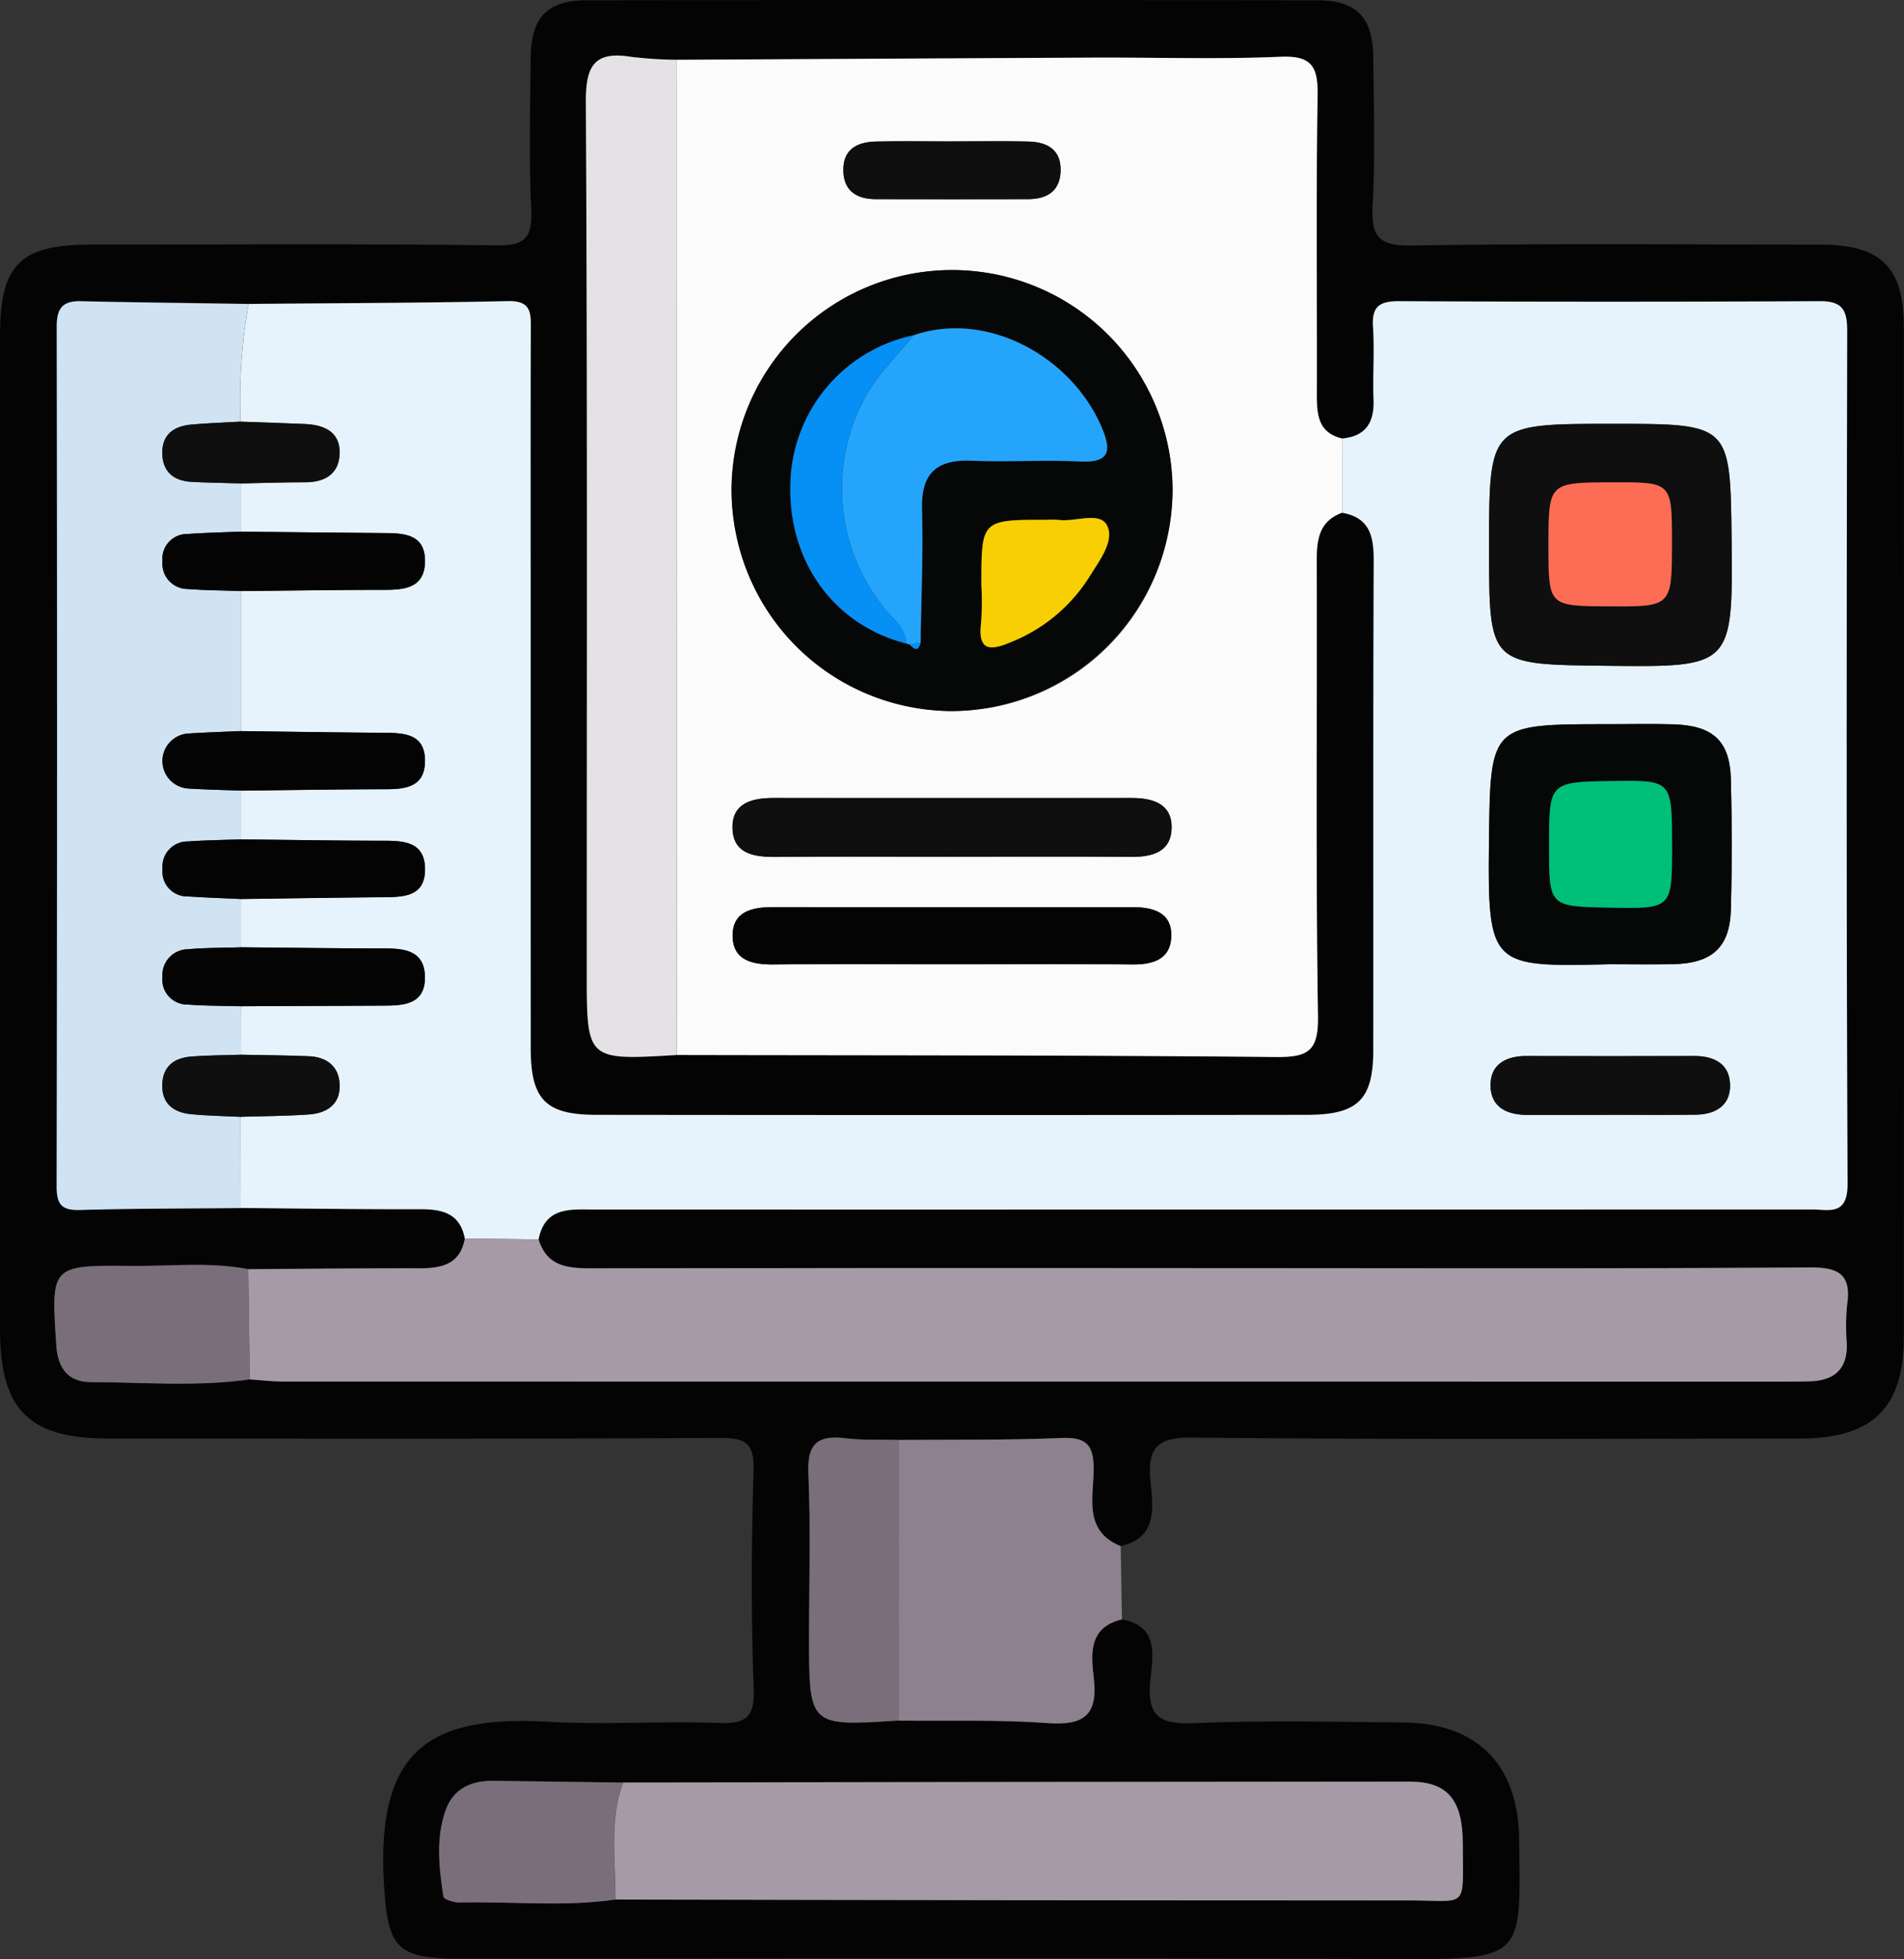 <svg id="Grupo_1018173" data-name="Grupo 1018173" xmlns="http://www.w3.org/2000/svg" xmlns:xlink="http://www.w3.org/1999/xlink" width="208.782" height="214.805" viewBox="0 0 208.782 214.805">
  <rect x="0" y="0" width="208.782" height="214.805" fill="#333333" stroke="none"/>
  <defs>
    <clipPath id="clip-path">
      <rect id="Rectángulo_350826" data-name="Rectángulo 350826" width="208.783" height="214.805" fill="none"/>
    </clipPath>
  </defs>
  <g id="Grupo_1018172" data-name="Grupo 1018172" clip-path="url(#clip-path)">
    <path id="Trazado_720414" data-name="Trazado 720414" d="M123.022,177.56c4.095.755,3.391,4.016,3.121,6.634-.392,3.808.857,4.915,4.7,4.751,7.674-.327,15.372-.151,23.06-.081,8.119.074,12.588,4.65,12.677,12.821.14,12.8.735,13.174-13.077,13.118-34.386-.14-68.773-.045-103.159-.048-6.871,0-7.8-1.26-8.224-7.923-.979-15.369,5.335-18.751,18.091-18.042,6.131.341,12.3-.094,18.446.125,2.948.1,4.121-.4,3.992-3.77-.3-7.956-.256-15.937-.017-23.9.091-3.061-.907-3.6-3.735-3.584-22.364.119-44.73.071-67.095.063-8.637,0-11.8-3.189-11.8-11.945q-.016-54.515,0-109.029c0-7.741,2.214-9.929,9.955-9.93,14.817,0,29.635-.11,44.449.085,3.222.042,3.991-.868,3.847-3.948C58,17.38,58.134,11.78,58.2,6.19,58.256,1.9,60.044.038,64.319.031q40.047-.062,80.095,0c4.3.006,6.1,1.843,6.161,6.114.073,5.45.229,10.914-.058,16.35-.178,3.36.571,4.485,4.225,4.426,14.953-.238,29.912-.108,44.868-.095,6.634.006,9.148,2.436,9.152,9.044q.039,55.353,0,110.706c-.006,7.811-3.449,11.143-11.328,11.148-22.226.014-44.452.126-66.675-.1-4.016-.042-4.945,1.222-4.6,4.844.274,2.837.805,6.1-3.271,7.059-4.045-1.639-3.013-5.224-2.969-8.26.038-2.6-.587-3.718-3.457-3.6-5.964.254-11.943.166-17.916.218-1.948-.051-3.915.046-5.842-.187-3.034-.367-4.206.583-4.062,3.85.264,5.983.075,11.985.075,17.98,0,9.754,0,9.754,9.817,9.118,5.439.064,10.9-.119,16.313.274,3.995.29,5.579-.844,5.081-5-.306-2.558-.557-5.526,3.09-6.365M68.315,195.447q-7.086-.1-14.174-.194c-2.455-.037-4.436.837-5.284,3.246-1.09,3.092-.715,6.3-.233,9.457.047.311,1.192.661,1.819.646,5.68-.14,11.378.5,17.044-.33q43.536.059,87.072.1c6.483,0,5.85,1.076,5.842-6.142-.005-4.865-1.623-6.885-5.852-6.888q-43.117-.026-86.234.1m-40.932-44.2c1.251.081,2.5.233,3.751.233q82.392.018,164.785.009c.838,0,1.677-.008,2.515-.031,2.688-.075,4.169-1.323,4.079-4.153a23.718,23.718,0,0,1,.029-4.188c.488-3.317-.817-4.173-4.1-4.15-21.383.148-42.767.076-64.152.076q-34.592,0-69.184.021c-2.648,0-5.11-.063-6.044-3.181.727-3.657,3.583-3.275,6.229-3.275q66.664,0,133.33-.008c1.95,0,4,.754,3.98-2.846-.146-31.165-.1-62.332-.044-93.5,0-2.273-.54-3.251-3-3.239q-23.06.12-46.12,0c-2.141-.01-3.025.562-2.875,2.821.175,2.643-.036,5.311.06,7.963.092,2.5-.833,4.031-3.449,4.273-2.686-.638-2.771-2.7-2.765-4.9.027-10.894-.1-21.789.078-32.68.051-3.154-.589-4.425-4.08-4.274-6.83.3-13.683.062-20.527.092q-22.821.1-45.641.24a47.281,47.281,0,0,1-4.974-.316c-4.07-.672-5.042.931-5.018,4.97.182,31.835.1,63.673.1,95.51,0,9.545,0,9.545,9.862,8.956,21.892.046,43.785.012,65.675.221,3.522.034,4.7-.6,4.643-4.462-.256-16.591-.084-33.189-.138-49.785-.008-2.387.186-4.478,2.789-5.434,3.009.521,3.471,2.555,3.46,5.23-.072,17.872-.026,35.745-.045,53.618-.005,5.5-1.663,7.162-7.3,7.168q-38.957.039-77.914,0c-5.565-.007-7.175-1.693-7.18-7.29q-.024-23.876-.006-47.753c0-10.333-.018-20.665.016-31,.006-1.79.126-3.236-2.489-3.179-9.48.206-18.965.222-28.449.309-6.134-.094-12.269-.159-18.4-.3-1.984-.045-2.64.77-2.637,2.747q.068,47.157-.009,94.316c0,2.021.583,2.633,2.589,2.575,5.86-.168,11.725-.152,17.589-.208,6.528.052,13.057.154,19.586.132,2.446-.008,4.45.388,4.991,3.209-.5,2.849-2.536,3.272-4.973,3.268-6.258-.011-12.515.063-18.773.1-4.26-.823-8.563-.311-12.843-.356-8.849-.092-8.785-.032-8.208,8.719.17,2.569,1.361,4.016,3.778,4.021,5.811.013,11.636.528,17.433-.3" transform="translate(0 0)" fill="#040404"/>
    <path id="Trazado_720415" data-name="Trazado 720415" d="M117.4,188.044c5.973-.052,11.952.036,17.916-.218,2.87-.123,3.495.995,3.457,3.6-.044,3.036-1.076,6.621,2.969,8.26l.131,8.038c-3.647.838-3.4,3.806-3.09,6.364.5,4.151-1.086,5.286-5.081,5-5.416-.393-10.874-.209-16.313-.273q.006-15.382.012-30.762" transform="translate(-18.849 -30.158)" fill="#8e808e"/>
    <path id="Trazado_720416" data-name="Trazado 720416" d="M56,142.106c-.541-2.821-2.545-3.218-4.991-3.209-6.529.022-13.057-.079-19.586-.132l-.01-10c2.491-.077,4.987-.081,7.471-.254,2.03-.141,3.526-1.147,3.388-3.385-.121-1.94-1.465-2.919-3.362-3-2.492-.1-4.989-.118-7.484-.17l.01-5.312q7.906-.033,15.812-.067c2.2-.011,4.415-.224,4.38-3.135-.034-2.832-2.128-3.135-4.4-3.137-5.267,0-10.536-.08-15.8-.127q0-2.648,0-5.3c5.267-.069,10.536-.156,15.8-.2,2.216-.017,4.42-.158,4.407-3.082C51.623,98.74,49.5,98.5,47.241,98.5c-5.271-.006-10.541-.095-15.811-.15v-5.34c5.269-.057,10.539-.149,15.809-.155,2.259,0,4.389-.226,4.4-3.1.009-2.911-2.176-3.075-4.4-3.087-5.268-.031-10.536-.12-15.8-.186q0-7.678,0-15.356c5.27-.05,10.539-.134,15.809-.136,2.268,0,4.373-.272,4.394-3.125.022-2.925-2.193-3.084-4.4-3.1-5.27-.039-10.54-.1-15.809-.154q0-2.643,0-5.287c2.355-.046,4.712-.125,7.067-.128,2.088,0,3.64-.856,3.769-3,.151-2.491-1.624-3.292-3.808-3.387-2.349-.1-4.7-.172-7.049-.257a60,60,0,0,1,.886-12.91c9.484-.087,18.969-.1,28.449-.309,2.615-.057,2.495,1.389,2.489,3.179-.034,10.333-.016,20.665-.016,31q0,23.877.006,47.753c.005,5.6,1.615,7.284,7.18,7.29q38.957.045,77.914,0c5.642-.005,7.3-1.665,7.3-7.168.018-17.872-.028-35.745.045-53.618.011-2.675-.451-4.709-3.46-5.23q0-4.072-.007-8.143c2.617-.242,3.541-1.774,3.449-4.273-.1-2.652.115-5.319-.06-7.963-.15-2.259.734-2.831,2.875-2.82q23.06.11,46.12,0c2.465-.013,3.008.965,3,3.239-.06,31.165-.1,62.332.044,93.5.017,3.6-2.03,2.845-3.98,2.846q-66.665.015-133.331.009c-2.645,0-5.5-.382-6.228,3.275L56,142.106M181.9,52.785c-13.583,0-13.583,0-13.583,13.585,0,12.915,0,12.8,12.992,12.946,13.529.149,13.76.127,13.6-13.614-.147-12.915-.032-12.917-13.014-12.917m-.537,59.258c2.373,0,4.747.039,7.119-.009,4.289-.086,6.239-1.838,6.351-6,.127-4.743.118-9.493,0-14.236-.1-4.225-1.938-5.924-6.286-6.06-2.371-.074-4.745-.018-7.118-.018-13.093,0-12.977,0-13.126,13.128-.154,13.5.322,13.478,13.058,13.2m.023,16.5c3.209,0,6.418.029,9.627-.01,2.054-.025,3.7-.947,3.732-3.106.032-2.376-1.637-3.33-3.916-3.325q-9.208.019-18.416,0c-2.281-.008-3.985.931-3.932,3.3.053,2.4,1.91,3.168,4.116,3.16,2.93-.011,5.86,0,8.79-.012" transform="translate(-5.032 -6.314)" fill="#e7f3fc"/>
    <path id="Trazado_720417" data-name="Trazado 720417" d="M161.36,49.262l.008,8.142c-2.6.956-2.8,3.046-2.79,5.434.054,16.6-.118,33.193.138,49.786.06,3.861-1.121,4.5-4.642,4.462-21.891-.209-43.784-.175-65.676-.221q.015-54.56.029-109.121,22.819-.122,45.64-.24c6.844-.029,13.7.2,20.527-.092,3.49-.151,4.131,1.121,4.08,4.274-.175,10.891-.052,21.787-.079,32.68-.005,2.2.079,4.259,2.765,4.9M118.416,79.151A24.176,24.176,0,1,0,94.4,55.021a24.431,24.431,0,0,0,24.018,24.13m.1,15.973c6.548,0,13.1-.039,19.642.02,2.339.022,4.439-.51,4.506-3.143.068-2.665-2.043-3.318-4.367-3.317q-19.641.01-39.283,0c-2.292,0-4.494.525-4.5,3.185,0,2.939,2.334,3.3,4.777,3.277,6.407-.056,12.816-.019,19.223-.019m-.243,11.783c6.7,0,13.4-.044,20.093.026,2.216.023,4.122-.539,4.259-2.931.158-2.747-1.933-3.35-4.263-3.349q-19.675.011-39.35-.006c-2.291,0-4.5.442-4.482,3.157.021,2.663,2.133,3.156,4.486,3.129,6.417-.074,12.837-.025,19.256-.026M118.6,16.69c-2.781,0-5.564-.044-8.344.015-2.022.043-3.605.813-3.584,3.145.02,2.261,1.458,3.165,3.553,3.171q8.343.025,16.688,0c2.093,0,3.543-.881,3.584-3.142.041-2.327-1.524-3.128-3.553-3.174-2.78-.062-5.563-.015-8.344-.018" transform="translate(-14.194 -1.188)" fill="#fbfbfb"/>
    <path id="Trazado_720418" data-name="Trazado 720418" d="M56.176,161.768l8.091.091c.934,3.118,3.4,3.186,6.044,3.181q34.591-.054,69.184-.021c21.384,0,42.769.072,64.152-.076,3.285-.023,4.589.834,4.1,4.15a23.879,23.879,0,0,0-.029,4.188c.091,2.83-1.391,4.078-4.079,4.153-.838.024-1.676.031-2.515.031q-82.392,0-164.785-.009c-1.25,0-2.5-.152-3.751-.233q-.081-6.041-.16-12.084c6.258-.04,12.516-.114,18.773-.1,2.437,0,4.469-.419,4.973-3.268" transform="translate(-5.207 -25.975)" fill="#a69aa6"/>
    <path id="Trazado_720419" data-name="Trazado 720419" d="M28.451,39.636a60,60,0,0,0-.887,12.91c-1.8.1-3.6.163-5.4.323-1.886.169-3.209,1.061-3.181,3.139.027,2.018,1.231,3.024,3.176,3.137,1.806.1,3.616.119,5.425.174q0,2.643,0,5.286c-1.937.082-3.876.119-5.808.26a2.716,2.716,0,0,0-2.767,3,2.781,2.781,0,0,0,2.769,3.03c1.931.15,3.873.154,5.811.222q0,7.678,0,15.356c-1.936.088-3.874.149-5.807.274a3.02,3.02,0,0,0,0,6.02c1.935.127,3.876.162,5.814.237q0,2.671,0,5.34c-1.939.072-3.881.1-5.815.231a2.753,2.753,0,0,0-2.766,3.025,2.71,2.71,0,0,0,2.768,3c1.933.126,3.87.192,5.8.285q0,2.647,0,5.3c-1.938.064-3.884.04-5.812.217A2.83,2.83,0,0,0,19,113.455a2.727,2.727,0,0,0,2.771,3.008c1.932.151,3.878.133,5.818.19l-.01,5.312c-1.808.06-3.621.06-5.424.2-1.907.143-3.156,1.122-3.176,3.158-.019,2.076,1.311,2.982,3.179,3.163,1.8.174,3.6.2,5.408.291q.006,5,.011,10c-5.863.056-11.729.04-17.589.209-2.005.057-2.592-.555-2.589-2.576q.089-47.157.009-94.316c0-1.978.654-2.793,2.637-2.747,6.134.139,12.268.2,18.4.3" transform="translate(-1.189 -6.316)" fill="#d0e3f3"/>
    <path id="Trazado_720420" data-name="Trazado 720420" d="M81.2,232.813q43.117-.068,86.234-.1c4.229,0,5.847,2.022,5.852,6.887.008,7.218.641,6.142-5.841,6.143q-43.536,0-87.073-.1c.018-4.292-.705-8.632.828-12.826" transform="translate(-12.88 -37.366)" fill="#a69aa6"/>
    <path id="Trazado_720421" data-name="Trazado 720421" d="M86.52,7.722q-.014,54.56-.029,109.121c-9.862.589-9.862.589-9.862-8.957,0-31.836.081-63.674-.1-95.509-.024-4.039.947-5.642,5.018-4.97a47.281,47.281,0,0,0,4.974.316" transform="translate(-12.288 -1.166)" fill="#e4e2e4"/>
    <path id="Trazado_720422" data-name="Trazado 720422" d="M115.5,188.037q-.006,15.38-.012,30.762c-9.817.635-9.817.635-9.817-9.119,0-5.994.19-12-.075-17.98-.144-3.268,1.028-4.217,4.062-3.85,1.926.233,3.893.135,5.842.186" transform="translate(-16.955 -30.152)" fill="#7a6e7a"/>
    <path id="Trazado_720423" data-name="Trazado 720423" d="M28.361,165.693q.081,6.043.16,12.085c-5.8.828-11.623.313-17.433.3-2.417-.006-3.609-1.453-3.778-4.021-.578-8.752-.641-8.811,8.209-8.72,4.28.044,8.582-.467,12.842.356" transform="translate(-1.139 -26.53)" fill="#7a6e7a"/>
    <path id="Trazado_720424" data-name="Trazado 720424" d="M77.526,232.8c-1.533,4.194-.809,8.534-.828,12.826-5.666.828-11.362.19-17.044.33-.627.015-1.771-.335-1.819-.646-.482-3.154-.857-6.365.233-9.457.849-2.408,2.829-3.283,5.284-3.246q7.086.1,14.174.194" transform="translate(-9.211 -37.349)" fill="#7a6e7a"/>
    <path id="Trazado_720425" data-name="Trazado 720425" d="M208.1,55.36c12.982,0,12.867,0,13.014,12.917.155,13.741-.076,13.762-13.605,13.614-12.989-.144-12.991-.031-12.991-12.946,0-13.585,0-13.585,13.583-13.585m-.074,6.412c-6.995.023-6.995.023-6.995,6.966,0,6.591,0,6.591,6.553,6.632,6.984.044,6.984.044,6.984-7.026,0-6.594,0-6.594-6.542-6.573" transform="translate(-31.235 -8.889)" fill="#0f0f0f"/>
    <path id="Trazado_720426" data-name="Trazado 720426" d="M207.56,120.913c-12.737.278-13.213.3-13.059-13.2.149-13.127.033-13.129,13.126-13.128,2.373,0,4.748-.055,7.118.018,4.348.136,6.183,1.835,6.286,6.06.116,4.743.124,9.493,0,14.236-.111,4.165-2.061,5.917-6.351,6-2.372.049-4.745.008-7.118.009m7.016-12.988c0-7.2,0-7.2-6.519-7.1-6.961.1-6.961.1-6.961,7.155,0,6.6,0,6.6,6.585,6.725,6.9.136,6.9.136,6.9-6.777" transform="translate(-31.228 -15.185)" fill="#060808"/>
    <path id="Trazado_720427" data-name="Trazado 720427" d="M207.619,144.383c-2.93,0-5.86,0-8.79.008-2.206.008-4.063-.763-4.116-3.16-.053-2.366,1.651-3.3,3.932-3.3q9.208.033,18.416,0c2.279-.005,3.948.949,3.916,3.325-.029,2.16-1.678,3.082-3.732,3.106-3.208.039-6.417.011-9.627.015" transform="translate(-31.265 -22.148)" fill="#0f0f0f"/>
    <path id="Trazado_720428" data-name="Trazado 720428" d="M29.806,102.025c-1.938-.076-3.879-.111-5.814-.238a3.02,3.02,0,0,1,0-6.02c1.934-.124,3.872-.185,5.808-.274,5.268.065,10.537.154,15.806.186,2.228.013,4.413.176,4.4,3.087-.009,2.877-2.14,3.1-4.4,3.1-5.27.008-10.539.1-15.809.155" transform="translate(-3.408 -15.334)" fill="#040404"/>
    <path id="Trazado_720429" data-name="Trazado 720429" d="M29.8,116.179c-1.935-.092-3.871-.159-5.8-.285a2.709,2.709,0,0,1-2.768-3,2.753,2.753,0,0,1,2.766-3.026c1.934-.134,3.876-.158,5.814-.23,5.271.055,10.541.144,15.811.149,2.263,0,4.382.245,4.394,3.114.012,2.925-2.192,3.066-4.408,3.082-5.268.04-10.536.128-15.8.2" transform="translate(-3.408 -17.604)" fill="#040404"/>
    <path id="Trazado_720430" data-name="Trazado 720430" d="M29.8,75.955c-1.937-.068-3.88-.072-5.811-.222a2.78,2.78,0,0,1-2.769-3.03,2.715,2.715,0,0,1,2.767-3c1.932-.141,3.872-.178,5.808-.26,5.27.053,10.54.114,15.809.154,2.206.017,4.421.176,4.4,3.1-.022,2.852-2.125,3.124-4.394,3.124-5.269,0-10.539.086-15.808.136" transform="translate(-3.408 -11.15)" fill="#040404"/>
    <path id="Trazado_720431" data-name="Trazado 720431" d="M29.812,130.2c-1.94-.056-3.886-.039-5.819-.19a2.726,2.726,0,0,1-2.77-3.008,2.829,2.829,0,0,1,2.768-3.052c1.928-.176,3.875-.153,5.813-.217,5.267.047,10.536.123,15.8.127,2.27,0,4.365.3,4.4,3.137.034,2.911-2.177,3.124-4.381,3.134q-7.906.038-15.812.068" transform="translate(-3.408 -19.869)" fill="#040404"/>
    <path id="Trazado_720432" data-name="Trazado 720432" d="M29.8,61.847c-1.809-.055-3.62-.069-5.425-.174-1.944-.112-3.148-1.119-3.176-3.137-.028-2.078,1.3-2.97,3.181-3.139,1.8-.16,3.6-.22,5.4-.323,2.35.084,4.7.155,7.05.257,2.183.095,3.959.9,3.808,3.387-.129,2.145-1.682,3-3.769,3-2.356,0-4.712.081-7.067.128" transform="translate(-3.404 -8.843)" fill="#0f0f0f"/>
    <path id="Trazado_720433" data-name="Trazado 720433" d="M29.784,144.578c-1.8-.091-3.613-.118-5.408-.291-1.868-.181-3.2-1.087-3.18-3.163.019-2.036,1.268-3.015,3.176-3.158,1.8-.135,3.615-.136,5.424-.2,2.495.052,4.991.065,7.483.17,1.9.079,3.241,1.058,3.362,3,.139,2.237-1.357,3.244-3.388,3.385-2.484.173-4.98.178-7.471.255" transform="translate(-3.404 -22.122)" fill="#0f0f0f"/>
    <path id="Trazado_720434" data-name="Trazado 720434" d="M119.563,83.627a24.176,24.176,0,1,1,24.362-24.214,24.42,24.42,0,0,1-24.362,24.214M115.037,76.3c.483.459.969.949,1.245-.164.071-4.866.3-9.737.159-14.6-.119-4.024,1.628-5.525,5.509-5.36s7.8-.111,11.692.084c2.941.147,3.747-.719,2.6-3.517-3.211-7.86-12.553-13.129-20.741-10.314a17.011,17.011,0,0,0-13.5,16.41c-.2,8.5,4.848,15.39,12.735,17.39Zm15.1-13.644c-7.18,0-7.18,0-7.18,7.124a33.34,33.34,0,0,1-.029,4.169c-.411,3.251,1.163,3.024,3.338,2.094a18.012,18.012,0,0,0,8.508-7.089c1.1-1.766,2.8-3.962,1.982-5.649-.787-1.616-3.516-.375-5.367-.64a9.005,9.005,0,0,0-1.251-.008" transform="translate(-15.342 -5.664)" fill="#060808"/>
    <path id="Trazado_720435" data-name="Trazado 720435" d="M119.682,110.674c-6.408,0-12.816-.037-19.223.019-2.443.021-4.781-.338-4.777-3.277,0-2.659,2.206-3.187,4.5-3.185q19.641.016,39.283,0c2.324,0,4.436.652,4.368,3.317-.068,2.633-2.167,3.164-4.507,3.143-6.547-.059-13.094-.02-19.641-.02" transform="translate(-15.364 -16.737)" fill="#0f0f0f"/>
    <path id="Trazado_720436" data-name="Trazado 720436" d="M119.443,124.745c-6.419,0-12.838-.048-19.256.025-2.353.027-4.465-.466-4.486-3.129-.022-2.716,2.191-3.16,4.482-3.158q19.675.028,39.35.007c2.329,0,4.42.6,4.263,3.349-.138,2.392-2.044,2.954-4.26,2.93-6.7-.07-13.4-.025-20.093-.025" transform="translate(-15.367 -19.025)" fill="#040404"/>
    <path id="Trazado_720437" data-name="Trazado 720437" d="M122.092,18.466c2.781,0,5.564-.045,8.344.017,2.03.045,3.594.846,3.553,3.174-.04,2.26-1.491,3.138-3.584,3.142q-8.344.016-16.688,0c-2.1-.006-3.533-.91-3.553-3.171-.022-2.332,1.561-3.1,3.584-3.146,2.78-.06,5.563-.014,8.344-.013" transform="translate(-17.689 -2.962)" fill="#0f0f0f"/>
    <path id="Trazado_720438" data-name="Trazado 720438" d="M209.275,63c6.542-.021,6.542-.021,6.542,6.573,0,7.07,0,7.07-6.984,7.026-6.553-.041-6.553-.041-6.553-6.632,0-6.944,0-6.944,6.995-6.966" transform="translate(-32.481 -10.115)" fill="#fd6c55"/>
    <path id="Trazado_720439" data-name="Trazado 720439" d="M215.841,109.118c0,6.913,0,6.913-6.9,6.777-6.585-.129-6.585-.129-6.585-6.725,0-7.055,0-7.055,6.961-7.155,6.519-.094,6.519-.094,6.519,7.1" transform="translate(-32.494 -16.378)" fill="#00c079"/>
    <path id="Trazado_720440" data-name="Trazado 720440" d="M117.818,43.656c8.189-2.815,17.531,2.454,20.741,10.314,1.143,2.8.336,3.664-2.6,3.517-3.889-.195-7.8.082-11.692-.084s-5.628,1.336-5.508,5.36c.144,4.86-.09,9.731-.16,14.6l-1.245.164-.294-.069a4.438,4.438,0,0,0-1.558-2.862,20.9,20.9,0,0,1-2.827-24.43c1.377-2.366,3.413-4.349,5.147-6.507" transform="translate(-17.655 -6.887)" fill="#25a4fc"/>
    <path id="Trazado_720441" data-name="Trazado 720441" d="M116.74,43.8c-1.734,2.158-3.77,4.141-5.147,6.507a20.9,20.9,0,0,0,2.827,24.43,4.438,4.438,0,0,1,1.558,2.862c-7.886-2-12.936-8.894-12.733-17.389a17.011,17.011,0,0,1,13.5-16.41" transform="translate(-16.577 -7.034)" fill="#068ff5"/>
    <path id="Trazado_720442" data-name="Trazado 720442" d="M135.358,67.857a9.005,9.005,0,0,1,1.251.008c1.852.264,4.58-.976,5.367.64.822,1.687-.884,3.883-1.982,5.649a18.012,18.012,0,0,1-8.508,7.089c-2.175.93-3.749,1.158-3.338-2.094a33.34,33.34,0,0,0,.029-4.169c0-7.124,0-7.124,7.18-7.124" transform="translate(-20.567 -10.864)" fill="#f8cf02"/>
    <path id="Trazado_720443" data-name="Trazado 720443" d="M118.765,84.119l1.245-.164c-.276,1.113-.762.623-1.245.164" transform="translate(-19.07 -13.481)" fill="#068ff5"/>
  </g>
</svg>
